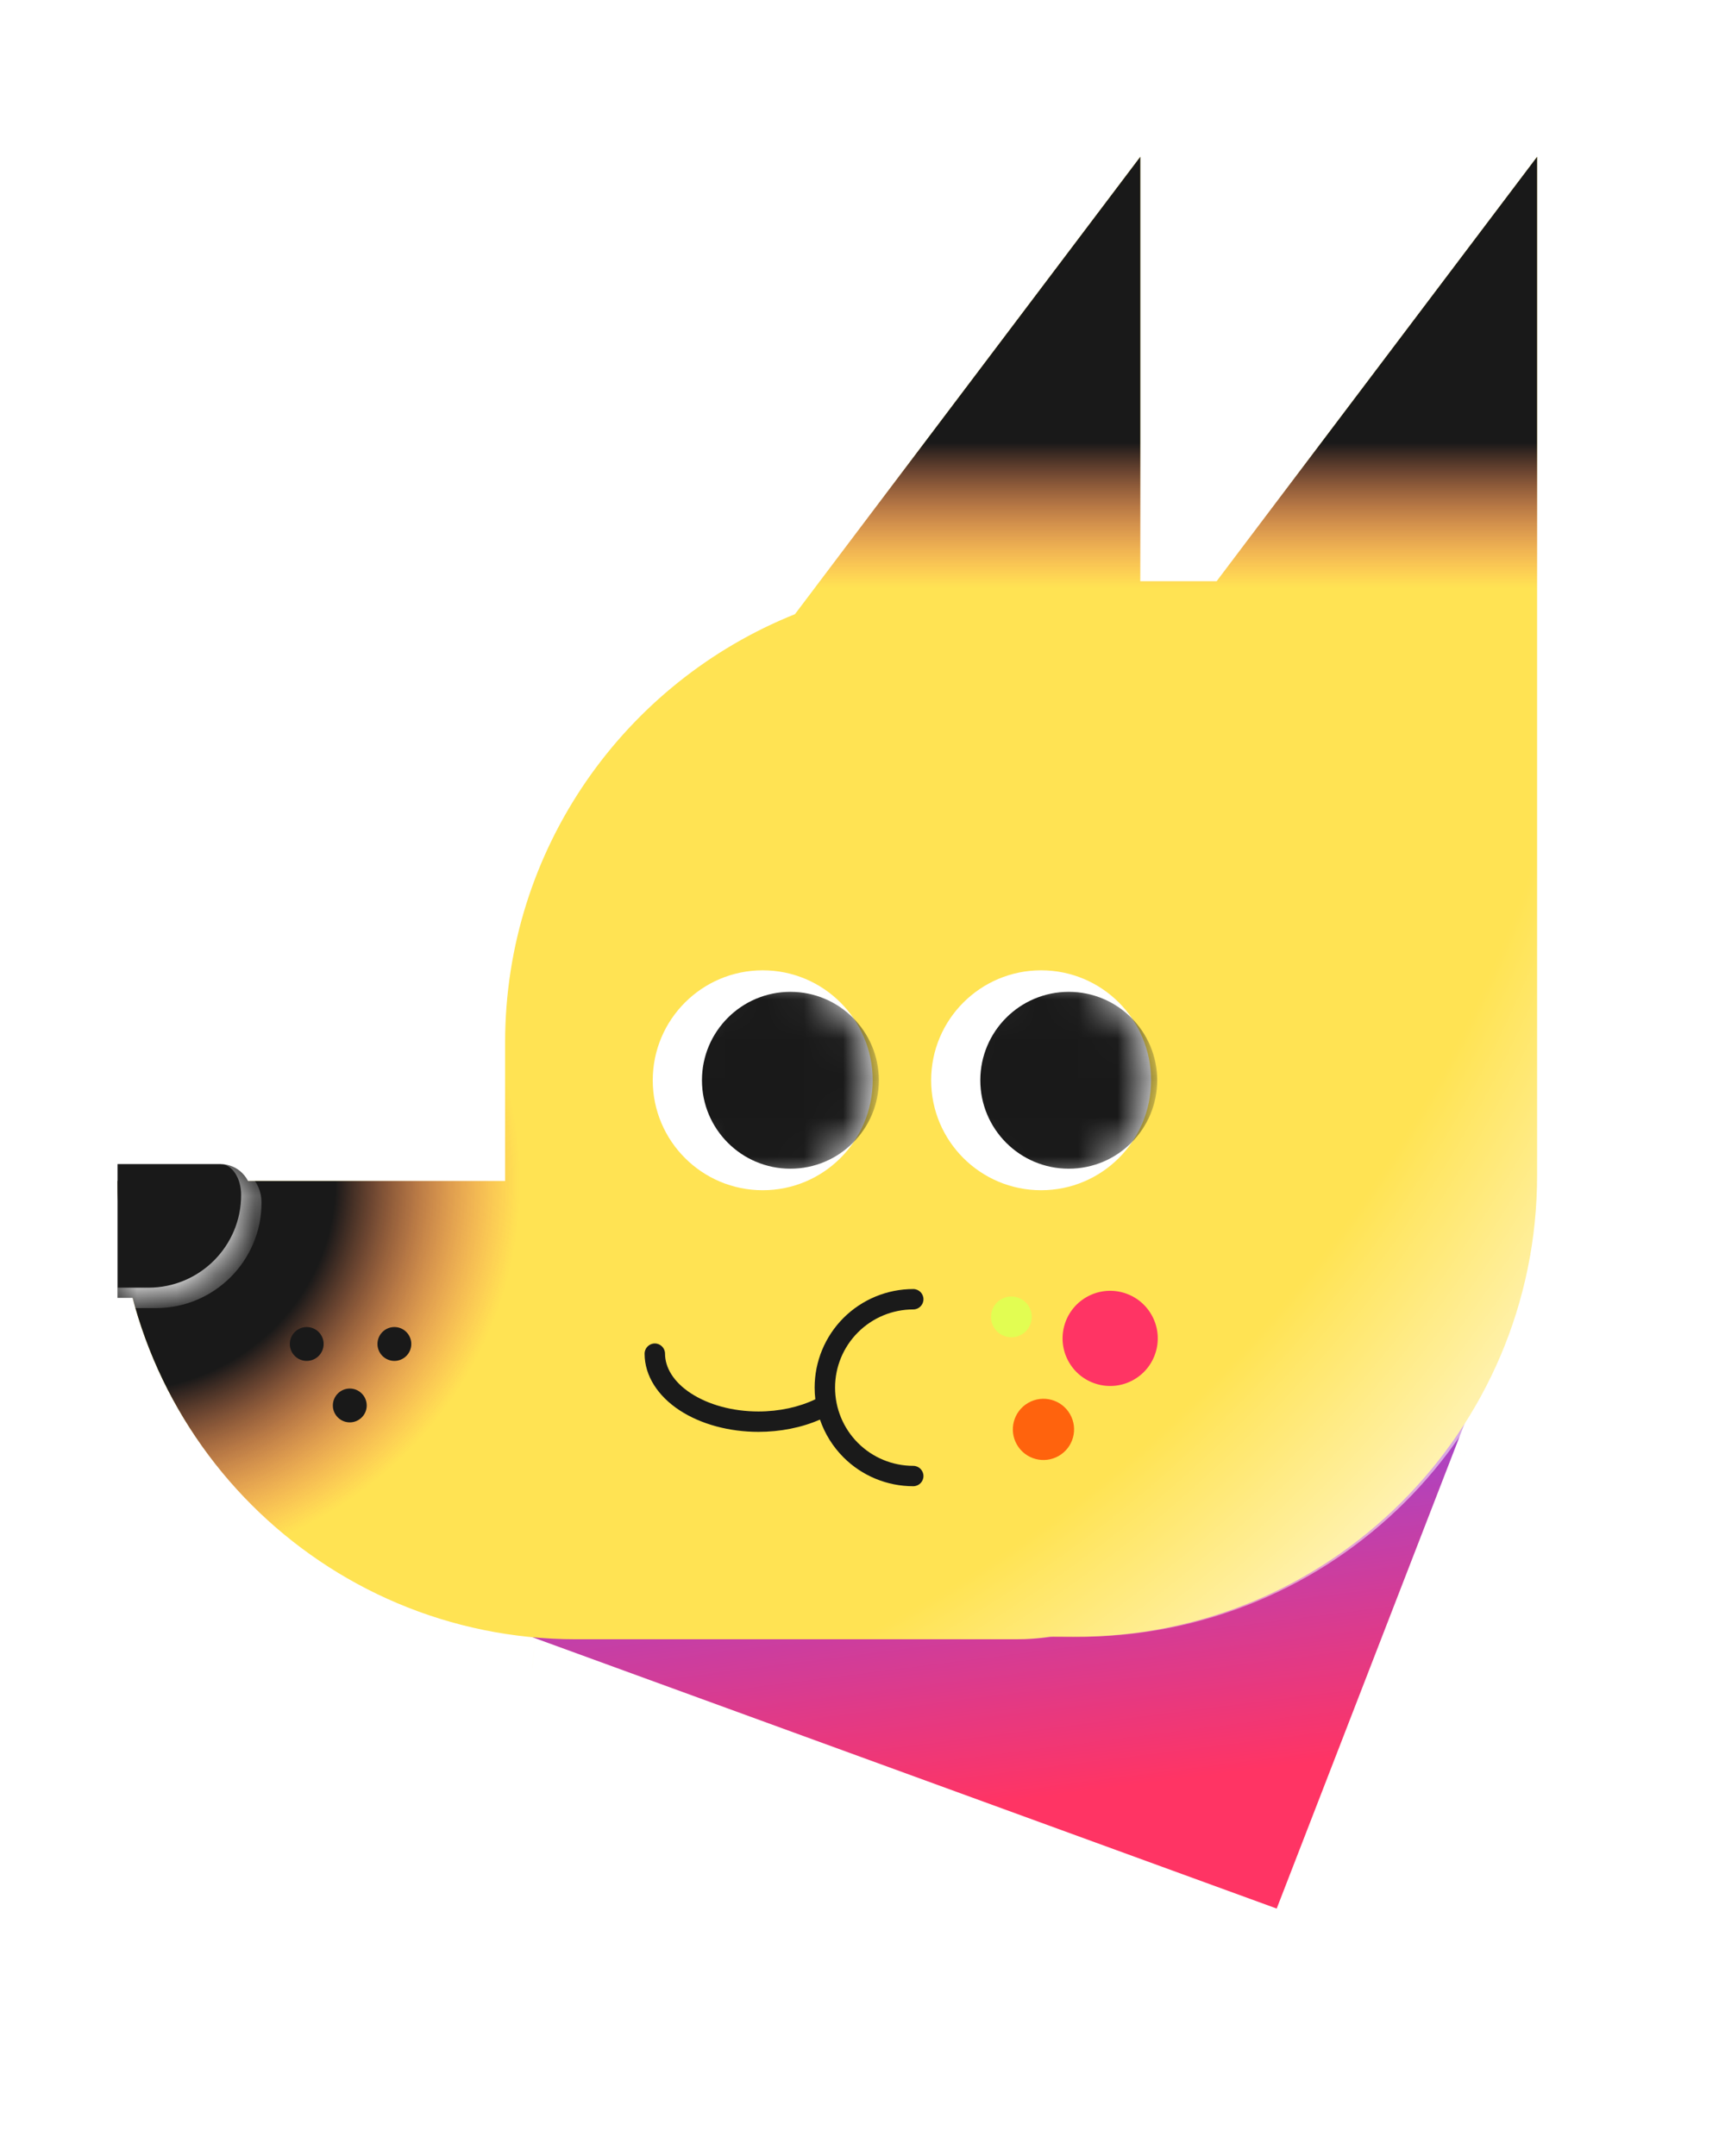 <svg width="44" height="55" viewBox="0 0 44 55" fill="none" xmlns="http://www.w3.org/2000/svg">
<g filter="url(#filter0_d_2057_30456)">
<mask id="path-1-outside-1_2057_30456" maskUnits="userSpaceOnUse" x="1.998" y="1" width="39" height="49" fill="black">
<rect fill="white" x="1.998" y="1" width="39" height="49"/>
<path fill-rule="evenodd" clip-rule="evenodd" d="M31.033 14.827H29.085V4L20.277 15.668C15.944 17.404 12.884 21.643 12.884 26.596V28.322V30.127H2.998C2.998 36.209 7.643 41.207 13.579 41.766L32.565 48.688L37.352 36.331C38.526 34.501 39.207 32.323 39.207 29.986L39.207 27.695L39.207 14.827L39.207 4L31.033 14.827Z"/>
</mask>
<path fill-rule="evenodd" clip-rule="evenodd" d="M31.033 14.827H29.085V4L20.277 15.668C15.944 17.404 12.884 21.643 12.884 26.596V28.322V30.127H2.998C2.998 36.209 7.643 41.207 13.579 41.766L32.565 48.688L37.352 36.331C38.526 34.501 39.207 32.323 39.207 29.986L39.207 27.695L39.207 14.827L39.207 4L31.033 14.827Z" fill="#FFE353"/>
<path d="M29.085 14.827H28.101V15.812H29.085V14.827ZM31.033 14.827V15.812H31.523L31.819 15.421L31.033 14.827ZM29.085 4H30.07V1.061L28.299 3.407L29.085 4ZM20.277 15.668L20.643 16.582L20.898 16.48L21.063 16.261L20.277 15.668ZM12.884 30.127V31.112H13.869V30.127H12.884ZM2.998 30.127V29.142H2.013V30.127H2.998ZM13.579 41.766L13.916 40.84L13.797 40.797L13.671 40.785L13.579 41.766ZM32.565 48.688L32.227 49.613L33.134 49.944L33.483 49.044L32.565 48.688ZM37.352 36.331L36.523 35.799L36.469 35.883L36.433 35.975L37.352 36.331ZM39.207 29.986H40.192V29.986L39.207 29.986ZM39.207 27.695H38.222V27.695L39.207 27.695ZM39.207 14.827H40.192H39.207ZM39.207 4L40.192 4V1.061L38.421 3.407L39.207 4ZM29.085 15.812H31.033V13.842H29.085V15.812ZM28.101 4V14.827H30.07V4H28.101ZM21.063 16.261L29.872 4.593L28.299 3.407L19.491 15.074L21.063 16.261ZM13.869 26.596C13.869 22.059 16.671 18.174 20.643 16.582L19.91 14.753C15.217 16.634 11.899 21.227 11.899 26.596H13.869ZM13.869 28.322V26.596H11.899V28.322H13.869ZM13.869 30.127V28.322H11.899V30.127H13.869ZM2.998 31.112H12.884V29.142H2.998V31.112ZM13.671 40.785C8.236 40.273 3.983 35.697 3.983 30.127H2.013C2.013 36.722 7.049 42.14 13.486 42.746L13.671 40.785ZM32.902 47.763L13.916 40.84L13.241 42.691L32.227 49.613L32.902 47.763ZM36.433 35.975L31.646 48.332L33.483 49.044L38.27 36.687L36.433 35.975ZM38.222 29.986C38.222 32.129 37.598 34.123 36.523 35.799L38.181 36.863C39.453 34.878 40.192 32.517 40.192 29.986H38.222ZM38.222 27.695L38.222 29.986L40.192 29.986L40.192 27.695L38.222 27.695ZM38.222 14.827L38.222 27.695H40.192L40.192 14.827H38.222ZM38.222 4L38.222 14.827H40.192L40.192 4L38.222 4ZM31.819 15.421L39.993 4.593L38.421 3.407L30.247 14.234L31.819 15.421Z" fill="white" mask="url(#path-1-outside-1_2057_30456)"/>
</g>
<path d="M32.565 48.688L9.677 40.343L39.031 31.996L32.565 48.688Z" fill="url(#paint0_linear_2057_30456)"/>
<path fill-rule="evenodd" clip-rule="evenodd" d="M29.085 14.827H31.033L39.207 4L39.207 14.827L39.207 27.695L39.207 29.986C39.207 36.51 33.9 41.789 27.376 41.755L26.789 41.752C26.502 41.795 26.208 41.818 25.908 41.818H14.689C8.232 41.818 2.998 36.584 2.998 30.127H12.884V28.322V26.596C12.884 21.643 15.944 17.404 20.277 15.668L29.085 4V14.827Z" fill="#FFE353"/>
<path fill-rule="evenodd" clip-rule="evenodd" d="M29.086 14.827H31.033L39.207 4L39.207 14.827L39.207 27.695L39.207 29.986C39.207 36.51 33.9 41.789 27.376 41.755L26.79 41.752C26.502 41.795 26.208 41.818 25.908 41.818H14.689C8.232 41.818 2.998 36.584 2.998 30.127H12.884V28.322V26.596C12.884 21.643 15.944 17.404 20.277 15.668L29.086 4V14.827Z" fill="url(#paint1_linear_2057_30456)"/>
<path fill-rule="evenodd" clip-rule="evenodd" d="M29.086 14.827H31.033L39.207 4L39.207 14.827L39.207 27.695L39.207 29.986C39.207 36.51 33.9 41.789 27.376 41.755L26.79 41.752C26.502 41.795 26.208 41.818 25.908 41.818H14.689C8.232 41.818 2.998 36.584 2.998 30.127H12.884V28.322V26.596C12.884 21.643 15.944 17.404 20.277 15.668L29.086 4V14.827Z" fill="url(#paint2_radial_2057_30456)"/>
<path fill-rule="evenodd" clip-rule="evenodd" d="M29.174 14.827H31.121L39.295 4V14.827V27.695V29.986C39.295 36.51 33.989 41.789 27.465 41.755L26.878 41.752C26.591 41.795 26.296 41.818 25.997 41.818H14.777C8.321 41.818 3.087 36.584 3.087 30.127H12.973V28.322V26.596C12.973 21.643 16.033 17.404 20.366 15.667L29.174 4V14.827Z" fill="url(#paint3_radial_2057_30456)"/>
<path fill-rule="evenodd" clip-rule="evenodd" d="M21.884 33.989C22.258 33.614 22.765 33.404 23.295 33.404C23.438 33.404 23.555 33.288 23.555 33.144C23.555 33 23.438 32.884 23.295 32.884C22.628 32.884 21.988 33.149 21.516 33.62C21.044 34.092 20.779 34.732 20.779 35.399C20.779 35.499 20.785 35.598 20.797 35.696C20.386 35.894 19.878 36.007 19.345 36.007C18.685 36.007 18.065 35.834 17.619 35.541C17.173 35.249 16.963 34.88 16.963 34.532C16.963 34.389 16.846 34.272 16.703 34.272C16.559 34.272 16.442 34.389 16.442 34.532C16.442 35.105 16.789 35.619 17.334 35.977C17.879 36.334 18.603 36.527 19.345 36.527C19.901 36.527 20.447 36.419 20.915 36.214C21.038 36.574 21.242 36.904 21.516 37.178C21.988 37.65 22.628 37.914 23.295 37.914C23.438 37.914 23.555 37.798 23.555 37.654C23.555 37.511 23.438 37.394 23.295 37.394C22.765 37.394 22.258 37.184 21.884 36.81C21.51 36.436 21.3 35.928 21.3 35.399C21.3 34.87 21.51 34.363 21.884 33.989Z" fill="#1A1A1A"/>
<circle cx="26.556" cy="27.558" r="2.805" fill="white"/>
<mask id="mask0_2057_30456" style="mask-type:alpha" maskUnits="userSpaceOnUse" x="23" y="24" width="7" height="7">
<circle cx="26.556" cy="27.558" r="2.805" fill="white"/>
</mask>
<g mask="url(#mask0_2057_30456)">
<circle cx="27.261" cy="27.558" r="2.256" fill="#191919"/>
</g>
<circle cx="19.455" cy="27.558" r="2.805" fill="white"/>
<mask id="mask1_2057_30456" style="mask-type:alpha" maskUnits="userSpaceOnUse" x="16" y="24" width="7" height="7">
<circle cx="19.455" cy="27.558" r="2.805" fill="white"/>
</mask>
<g mask="url(#mask1_2057_30456)">
<circle cx="20.161" cy="27.558" r="2.256" fill="#191919"/>
</g>
<path fill-rule="evenodd" clip-rule="evenodd" d="M8.255 34.285C8.255 34.523 8.062 34.717 7.823 34.717C7.585 34.717 7.392 34.523 7.392 34.285C7.392 34.047 7.585 33.853 7.823 33.853C8.062 33.853 8.255 34.047 8.255 34.285ZM10.491 34.285C10.491 34.523 10.298 34.717 10.06 34.717C9.821 34.717 9.628 34.523 9.628 34.285C9.628 34.047 9.821 33.853 10.06 33.853C10.298 33.853 10.491 34.047 10.491 34.285ZM8.922 36.285C9.16 36.285 9.354 36.092 9.354 35.854C9.354 35.616 9.16 35.422 8.922 35.422C8.684 35.422 8.49 35.616 8.49 35.854C8.49 36.092 8.684 36.285 8.922 36.285Z" fill="#191919"/>
<mask id="path-16-inside-2_2057_30456" fill="white">
<path d="M2.998 29.696H5.624C6.059 29.696 6.411 30.049 6.411 30.484C6.411 31.934 5.236 33.109 3.786 33.109H2.998V29.696Z"/>
</mask>
<path d="M2.998 29.696H5.624C6.059 29.696 6.411 30.049 6.411 30.484C6.411 31.934 5.236 33.109 3.786 33.109H2.998V29.696Z" fill="#191919"/>
<path d="M2.998 29.696H6.411H2.998ZM6.671 30.675C6.671 32.163 5.465 33.37 3.977 33.37H2.998V32.849H3.786C5.092 32.849 6.151 31.79 6.151 30.484L6.671 30.675ZM2.998 33.109V29.696V33.109ZM5.693 29.696C6.233 29.696 6.671 30.134 6.671 30.675V30.675C6.671 32.163 5.465 33.37 3.977 33.37L3.786 32.849C5.092 32.849 6.151 31.79 6.151 30.484V30.484C6.151 30.049 5.915 29.696 5.624 29.696H5.693Z" fill="white" mask="url(#path-16-inside-2_2057_30456)"/>
<circle cx="0.781" cy="0.781" r="0.781" transform="matrix(0.866 -0.5 -0.5 -0.866 26.33 37.531)" fill="#FF630D"/>
<circle cx="1.214" cy="1.214" r="1.214" transform="matrix(0.866 -0.5 -0.5 -0.866 27.873 35.801)" fill="#FF3464"/>
<circle cx="0.52" cy="0.52" r="0.52" transform="matrix(0.866 -0.5 -0.5 -0.866 25.607 34.305)" fill="#E2FD52"/>
<defs>
<filter id="filter0_d_2057_30456" x="0.438" y="0.273" width="41.33" height="52.035" filterUnits="userSpaceOnUse" color-interpolation-filters="sRGB">
<feFlood flood-opacity="0" result="BackgroundImageFix"/>
<feColorMatrix in="SourceAlpha" type="matrix" values="0 0 0 0 0 0 0 0 0 0 0 0 0 0 0 0 0 0 127 0" result="hardAlpha"/>
<feOffset dy="0.788"/>
<feGaussianBlur stdDeviation="0.788"/>
<feComposite in2="hardAlpha" operator="out"/>
<feColorMatrix type="matrix" values="0 0 0 0 0 0 0 0 0 0 0 0 0 0 0 0 0 0 0.25 0"/>
<feBlend mode="normal" in2="BackgroundImageFix" result="effect1_dropShadow_2057_30456"/>
<feBlend mode="normal" in="SourceGraphic" in2="effect1_dropShadow_2057_30456" result="shape"/>
</filter>
<linearGradient id="paint0_linear_2057_30456" x1="28.509" y1="49.914" x2="26.417" y2="33.404" gradientUnits="userSpaceOnUse">
<stop offset="0.257" stop-color="#FF3464"/>
<stop offset="1" stop-color="#774DFF"/>
</linearGradient>
<linearGradient id="paint1_linear_2057_30456" x1="21.102" y1="4" x2="21.102" y2="41.818" gradientUnits="userSpaceOnUse">
<stop offset="0.193" stop-color="#191919"/>
<stop offset="0.291" stop-color="#FF3464" stop-opacity="0"/>
</linearGradient>
<radialGradient id="paint2_radial_2057_30456" cx="0" cy="0" r="1" gradientUnits="userSpaceOnUse" gradientTransform="translate(2.998 30.195) rotate(-0.274) scale(36.256 34.715)">
<stop offset="0.152" stop-color="#191919"/>
<stop offset="0.283" stop-color="#FF3464" stop-opacity="0"/>
</radialGradient>
<radialGradient id="paint3_radial_2057_30456" cx="0" cy="0" r="1" gradientUnits="userSpaceOnUse" gradientTransform="translate(3.087 7.903) rotate(43.089) scale(49.645 47.534)">
<stop offset="0.787" stop-color="white" stop-opacity="0"/>
<stop offset="1" stop-color="white"/>
</radialGradient>
</defs>
</svg>
